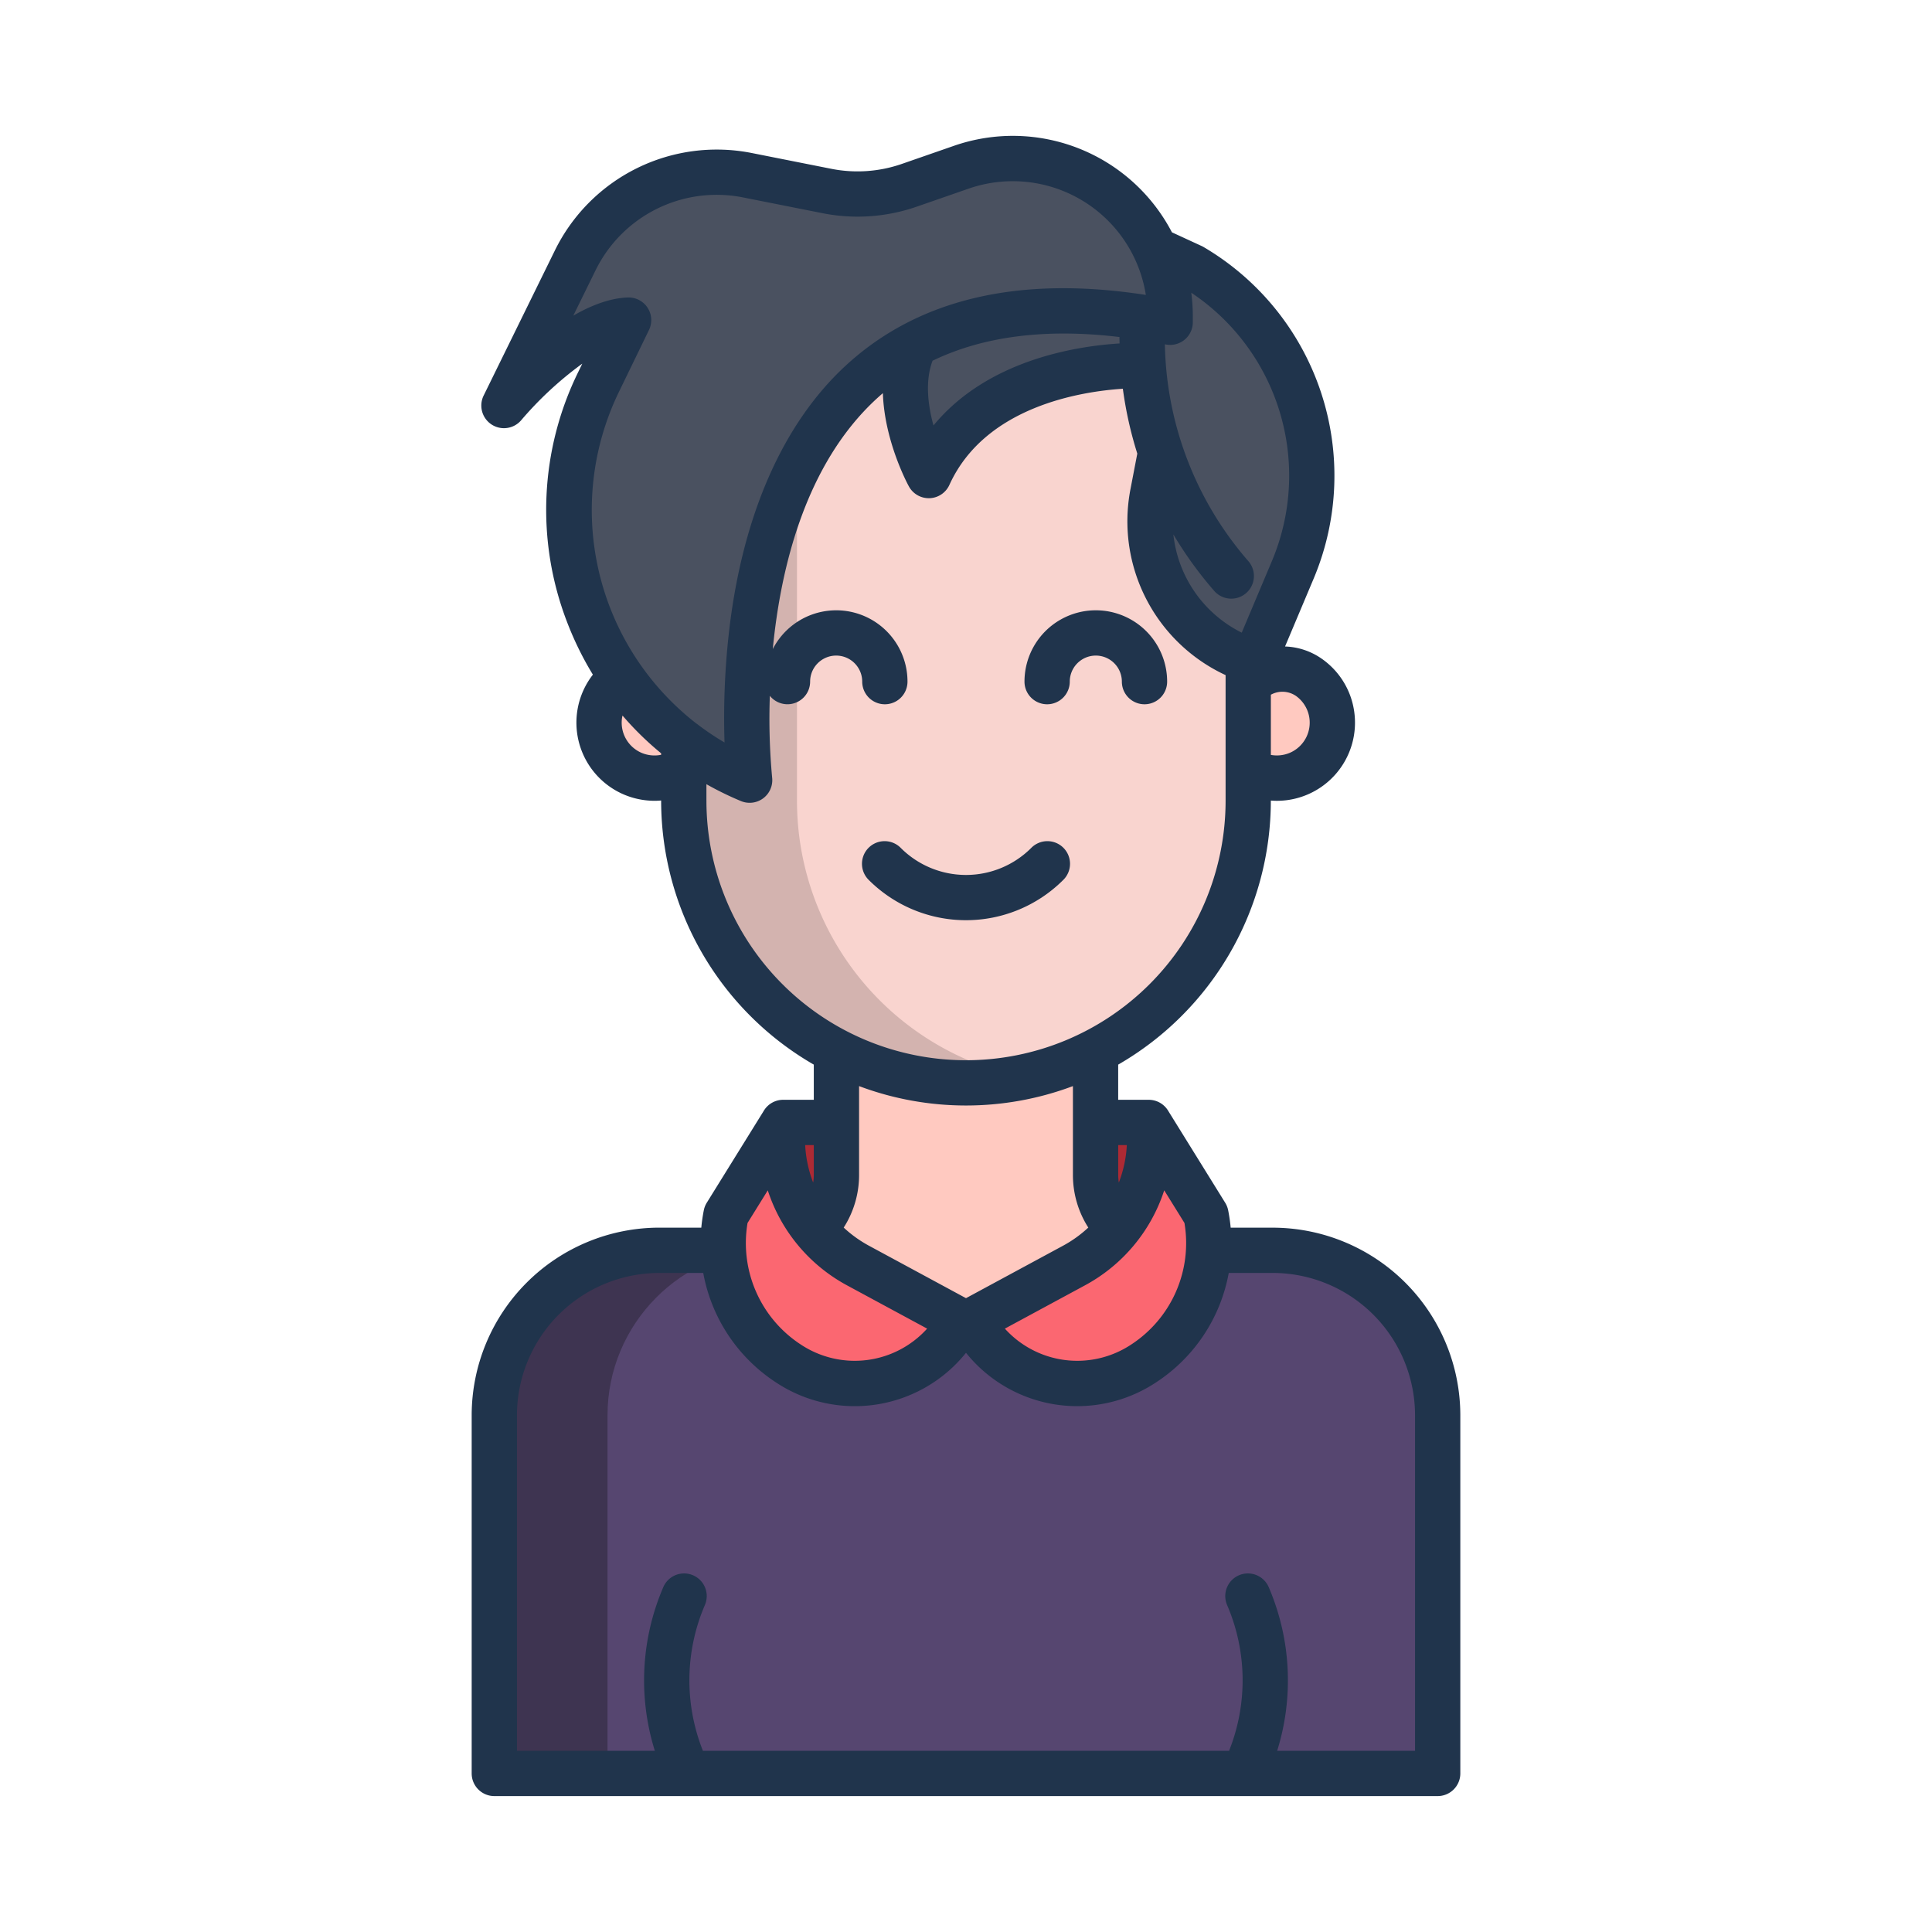 <svg id="Layer_1" height="512" viewBox="0 0 512 512" width="512" xmlns="http://www.w3.org/2000/svg" data-name="Layer 1"><path d="m337.3 331h-162.6c-24.13 0-43.7 19.91-43.7 44.05v94.95h250v-94.95c0-24.14-19.57-44.05-43.7-44.05z" fill="#564670"/><path d="m221.66 297.46v13.88a19.921 19.921 0 0 1 -5.97 14.26 38.179 38.179 0 0 1 -8.36-23.84 39 39 0 0 1 .24-4.3z" fill="#ad2a34"/><path d="m304.43 297.46a39 39 0 0 1 .24 4.3 38.229 38.229 0 0 1 -8.35 23.84l-.13-.11a19.935 19.935 0 0 1 -5.85-14.15v-13.88z" fill="#ad2a34"/><path d="m352.94 189.46a14.7 14.7 0 0 1 -22 14.73h-.15v-23.16h.15a12.436 12.436 0 0 1 15.81-1.6 14.622 14.622 0 0 1 6.19 10.03z" fill="#ffc9c0"/><path d="m319.59 321.9a38.2 38.2 0 0 1 -16.56 39.46 31.982 31.982 0 0 1 -43.72-8.42l-1.97-2.82 27.27-14.73a38.237 38.237 0 0 0 20.06-33.63 39 39 0 0 0 -.24-4.3z" fill="#fb6771"/><path d="m306.52 66.8a41.735 41.735 0 0 1 3.59 16.93v1.67c-29.58-5.93-51.45-2.7-67.59 5.78-53.99 28.38-43.86 115.57-43.86 115.57a77.479 77.479 0 0 1 -40.06-105.47l7.98-16.45c-14.24.56-32.45 21.96-33.02 22.62l18.9-38.49a41.706 41.706 0 0 1 45.56-22.53l21.13 4.19a41.833 41.833 0 0 0 21.82-1.51l13.73-4.78a41.736 41.736 0 0 1 51.82 22.47z" fill="#4a5160"/><path d="m296.19 325.49a19.935 19.935 0 0 1 -5.85-14.15v-32.7h-68.68v32.7a19.921 19.921 0 0 1 -5.97 14.26 38.126 38.126 0 0 0 11.7 9.79l27.27 14.73h2.68l27.27-14.73a38.282 38.282 0 0 0 11.71-9.79z" fill="#ffc9c0"/><path d="m302.95 96.88s-42.79-1.72-56.82 29.15c0 0-11.11-20.25-3.61-34.84v-.01c16.14-8.48 38.01-11.71 67.59-5.78v-1.67a41.735 41.735 0 0 0 -3.59-16.93l1.05-.01 8.35 3.84a64.112 64.112 0 0 1 26.73 80.26l-10.32 24.5c-.47-.14-.93-.3-1.39-.46a38.995 38.995 0 0 1 -25.46-44.18l2.09-10.91a95.972 95.972 0 0 1 -4.62-22.96z" fill="#4a5160"/><path d="m180.9 204.19a14.7 14.7 0 0 1 -16.07-24.57 76.9 76.9 0 0 0 16.38 17.1v7.47z" fill="#ffc9c0"/><path d="m305.48 130.75 2.09-10.91a95.972 95.972 0 0 1 -4.62-22.96s-42.79-1.72-56.82 29.15c0 0-11.11-20.25-3.61-34.84v-.01c-53.99 28.38-43.86 115.57-43.86 115.57a77.384 77.384 0 0 1 -17.45-10.03v15.46a74.79 74.79 0 1 0 149.58 0v-36.79l.15-.46a38.995 38.995 0 0 1 -25.46-44.18z" fill="#f9d4cf"/><path d="m204.7 331h-30c-24.13 0-43.7 19.91-43.7 44.05v94.95h30v-94.95c0-24.14 19.57-44.05 43.7-44.05z" fill="#3e3451"/><path d="m251.66 278.64a74.8 74.8 0 0 1 -40.45-66.46v-87.725c-17.911 36.088-12.55 82.3-12.55 82.3a77.384 77.384 0 0 1 -17.45-10.03v15.46a74.82 74.82 0 0 0 89.79 73.272 74.3 74.3 0 0 1 -19.34-6.817z" fill="#d3b3af"/><path d="m191.72 331.34a38.223 38.223 0 0 1 .69-9.44l15.16-24.44a39 39 0 0 0 -.24 4.3 38.288 38.288 0 0 0 20.06 33.63l27.27 14.73-1.97 2.82a31.982 31.982 0 0 1 -43.72 8.42 38.26 38.26 0 0 1 -17.25-30.02z" fill="#fb6771"/><g fill="#20344c"><path d="m131 475.98h250a6 6 0 0 0 6-6v-94.933a49.76 49.76 0 0 0 -49.7-49.7h-11.158a45.153 45.153 0 0 0 -.667-4.617 6.025 6.025 0 0 0 -.786-1.991l-15.159-24.445a6 6 0 0 0 -5.1-2.835h-8.1v-9.321a80.823 80.823 0 0 0 40.456-69.958v-.023c.522.04 1.044.066 1.567.066a20.711 20.711 0 0 0 20.529-23.623 20.554 20.554 0 0 0 -8.718-14.106 17.983 17.983 0 0 0 -9.612-3.168l7.628-18.1a70.3 70.3 0 0 0 -29.234-87.77q-.252-.147-.516-.269l-7.857-3.62a47.549 47.549 0 0 0 -57.842-22.9l-13.731 4.771a35.741 35.741 0 0 1 -18.677 1.3l-21.13-4.194a47.776 47.776 0 0 0 -52.117 25.774l-18.908 38.512a6 6 0 0 0 9.976 6.508 93.746 93.746 0 0 1 16.17-14.967l-1.113 2.29a82.73 82.73 0 0 0 -2.943 66.133 84.877 84.877 0 0 0 6.861 13.995 20.715 20.715 0 0 0 8.572 31.916 20.949 20.949 0 0 0 7.793 1.515c.576 0 1.151-.033 1.724-.081v.038a80.823 80.823 0 0 0 40.456 69.958v9.321h-8.1a5.994 5.994 0 0 0 -5.1 2.834l-15.159 24.442a6.025 6.025 0 0 0 -.786 1.991 45.153 45.153 0 0 0 -.667 4.617h-11.152a49.76 49.76 0 0 0 -49.7 49.7v94.94a6 6 0 0 0 6 6zm177.531-160.529 5.362 8.645a32.092 32.092 0 0 1 -14.15 32.243 25.849 25.849 0 0 1 -33.443-4.239l21.166-11.438a44.075 44.075 0 0 0 21.065-25.211zm-20.12 9.869a32.454 32.454 0 0 1 -6.652 4.786l-25.759 13.921-25.759-13.921a32.477 32.477 0 0 1 -6.651-4.784 25.8 25.8 0 0 0 4.074-13.978v-23.516a80.661 80.661 0 0 0 56.672 0v23.516a25.816 25.816 0 0 0 4.075 13.976zm10.21-21.864a32.088 32.088 0 0 1 -2.12 9.935 14.036 14.036 0 0 1 -.165-2.047v-7.888zm44.718-119.1a8.7 8.7 0 0 1 -1.648 15.2 8.816 8.816 0 0 1 -4.9.5v-15.947a6.357 6.357 0 0 1 6.548.251zm-34.412-93.068a6 6 0 0 0 7.179-5.883v-1.674a46.877 46.877 0 0 0 -.407-6.158 58.276 58.276 0 0 1 21.422 70.99l-8.048 19.094a32.955 32.955 0 0 1 -18.117-26.028 102.027 102.027 0 0 0 10.822 14.964 6 6 0 0 0 9.047-7.885 89.984 89.984 0 0 1 -22.12-57.463zm-133.719 108.741a8.812 8.812 0 0 1 -5.056-.464 8.7 8.7 0 0 1 -5.316-9.244c.034-.235.085-.465.136-.693a81.972 81.972 0 0 0 10.236 10.009zm9.252-8.353a71.645 71.645 0 0 1 -20.46-87.776l7.986-16.449a6 6 0 0 0 -5.4-8.62c-.079 0-.158 0-.238 0-4.788.189-9.741 2.114-14.419 4.821l5.917-12.052a35.76 35.76 0 0 1 39.01-19.291l21.129 4.191a47.751 47.751 0 0 0 24.953-1.731l13.732-4.769a35.7 35.7 0 0 1 46.991 28.163c-33.619-5.229-60.341 1.046-79.5 18.694-16.51 15.207-27.173 39.232-30.838 69.481a201.942 201.942 0 0 0 -1.314 30.428 71.071 71.071 0 0 1 -6.919-4.624 5.98 5.98 0 0 0 -.63-.466zm112.24-100.657c-11.384.7-34.969 4.315-49.318 21.734-1.453-5.3-2.283-11.74-.248-17.152 13.479-6.516 30.051-8.622 49.546-6.287 0 .084-.013.167-.013.252 0 .486.026.968.033 1.453zm-109.492 121.158v-4.356a85.471 85.471 0 0 0 9.158 4.475 6 6 0 0 0 8.257-6.236 168.821 168.821 0 0 1 -.606-21.664 6 6 0 0 0 10.674-3.757 6.9 6.9 0 1 1 13.805 0 6 6 0 0 0 12 0 18.89 18.89 0 0 0 -35.7-8.629c2.1-21.761 8.726-49.04 27.494-66.326q.828-.763 1.681-1.493c.412 12.69 6.532 24.055 6.9 24.722a6 6 0 0 0 5.26 3.114h.227a6 6 0 0 0 5.236-3.513c9.476-20.846 34.98-24.78 45.973-25.492a101.886 101.886 0 0 0 3.828 17.182l-1.809 9.423a44.928 44.928 0 0 0 25.209 49.285v33.269a68.792 68.792 0 1 1 -137.584 0zm28.456 91.279v7.888a14.177 14.177 0 0 1 -.164 2.047 32.061 32.061 0 0 1 -2.121-9.935zm-17.557 20.644 5.362-8.645a44.073 44.073 0 0 0 21.067 25.212l21.164 11.433a25.85 25.85 0 0 1 -33.445 4.237 32.092 32.092 0 0 1 -14.148-32.237zm-61.107 50.947a37.746 37.746 0 0 1 37.7-37.7h11.668a44.047 44.047 0 0 0 19.314 29.035 37.788 37.788 0 0 0 50.318-7.876 37.788 37.788 0 0 0 50.315 7.873 44.047 44.047 0 0 0 19.314-29.035h11.671a37.746 37.746 0 0 1 37.7 37.7v88.936h-36.539a62.53 62.53 0 0 0 -2.247-43.385 6 6 0 0 0 -11.014 4.764 50.457 50.457 0 0 1 .519 38.621h-139.438a50.457 50.457 0 0 1 .519-38.621 6 6 0 1 0 -11.014-4.764 62.53 62.53 0 0 0 -2.247 43.385h-36.539z"/><path d="m277.5 186.639a6 6 0 0 0 6-6 6.9 6.9 0 1 1 13.805 0 6 6 0 0 0 12 0 18.9 18.9 0 1 0 -37.805 0 6 6 0 0 0 6 6z"/><path d="m281.752 233.215a6 6 0 1 0 -8.484-8.485 24.449 24.449 0 0 1 -34.536 0 6 6 0 1 0 -8.484 8.485 36.46 36.46 0 0 0 51.5 0z"/></g></svg>